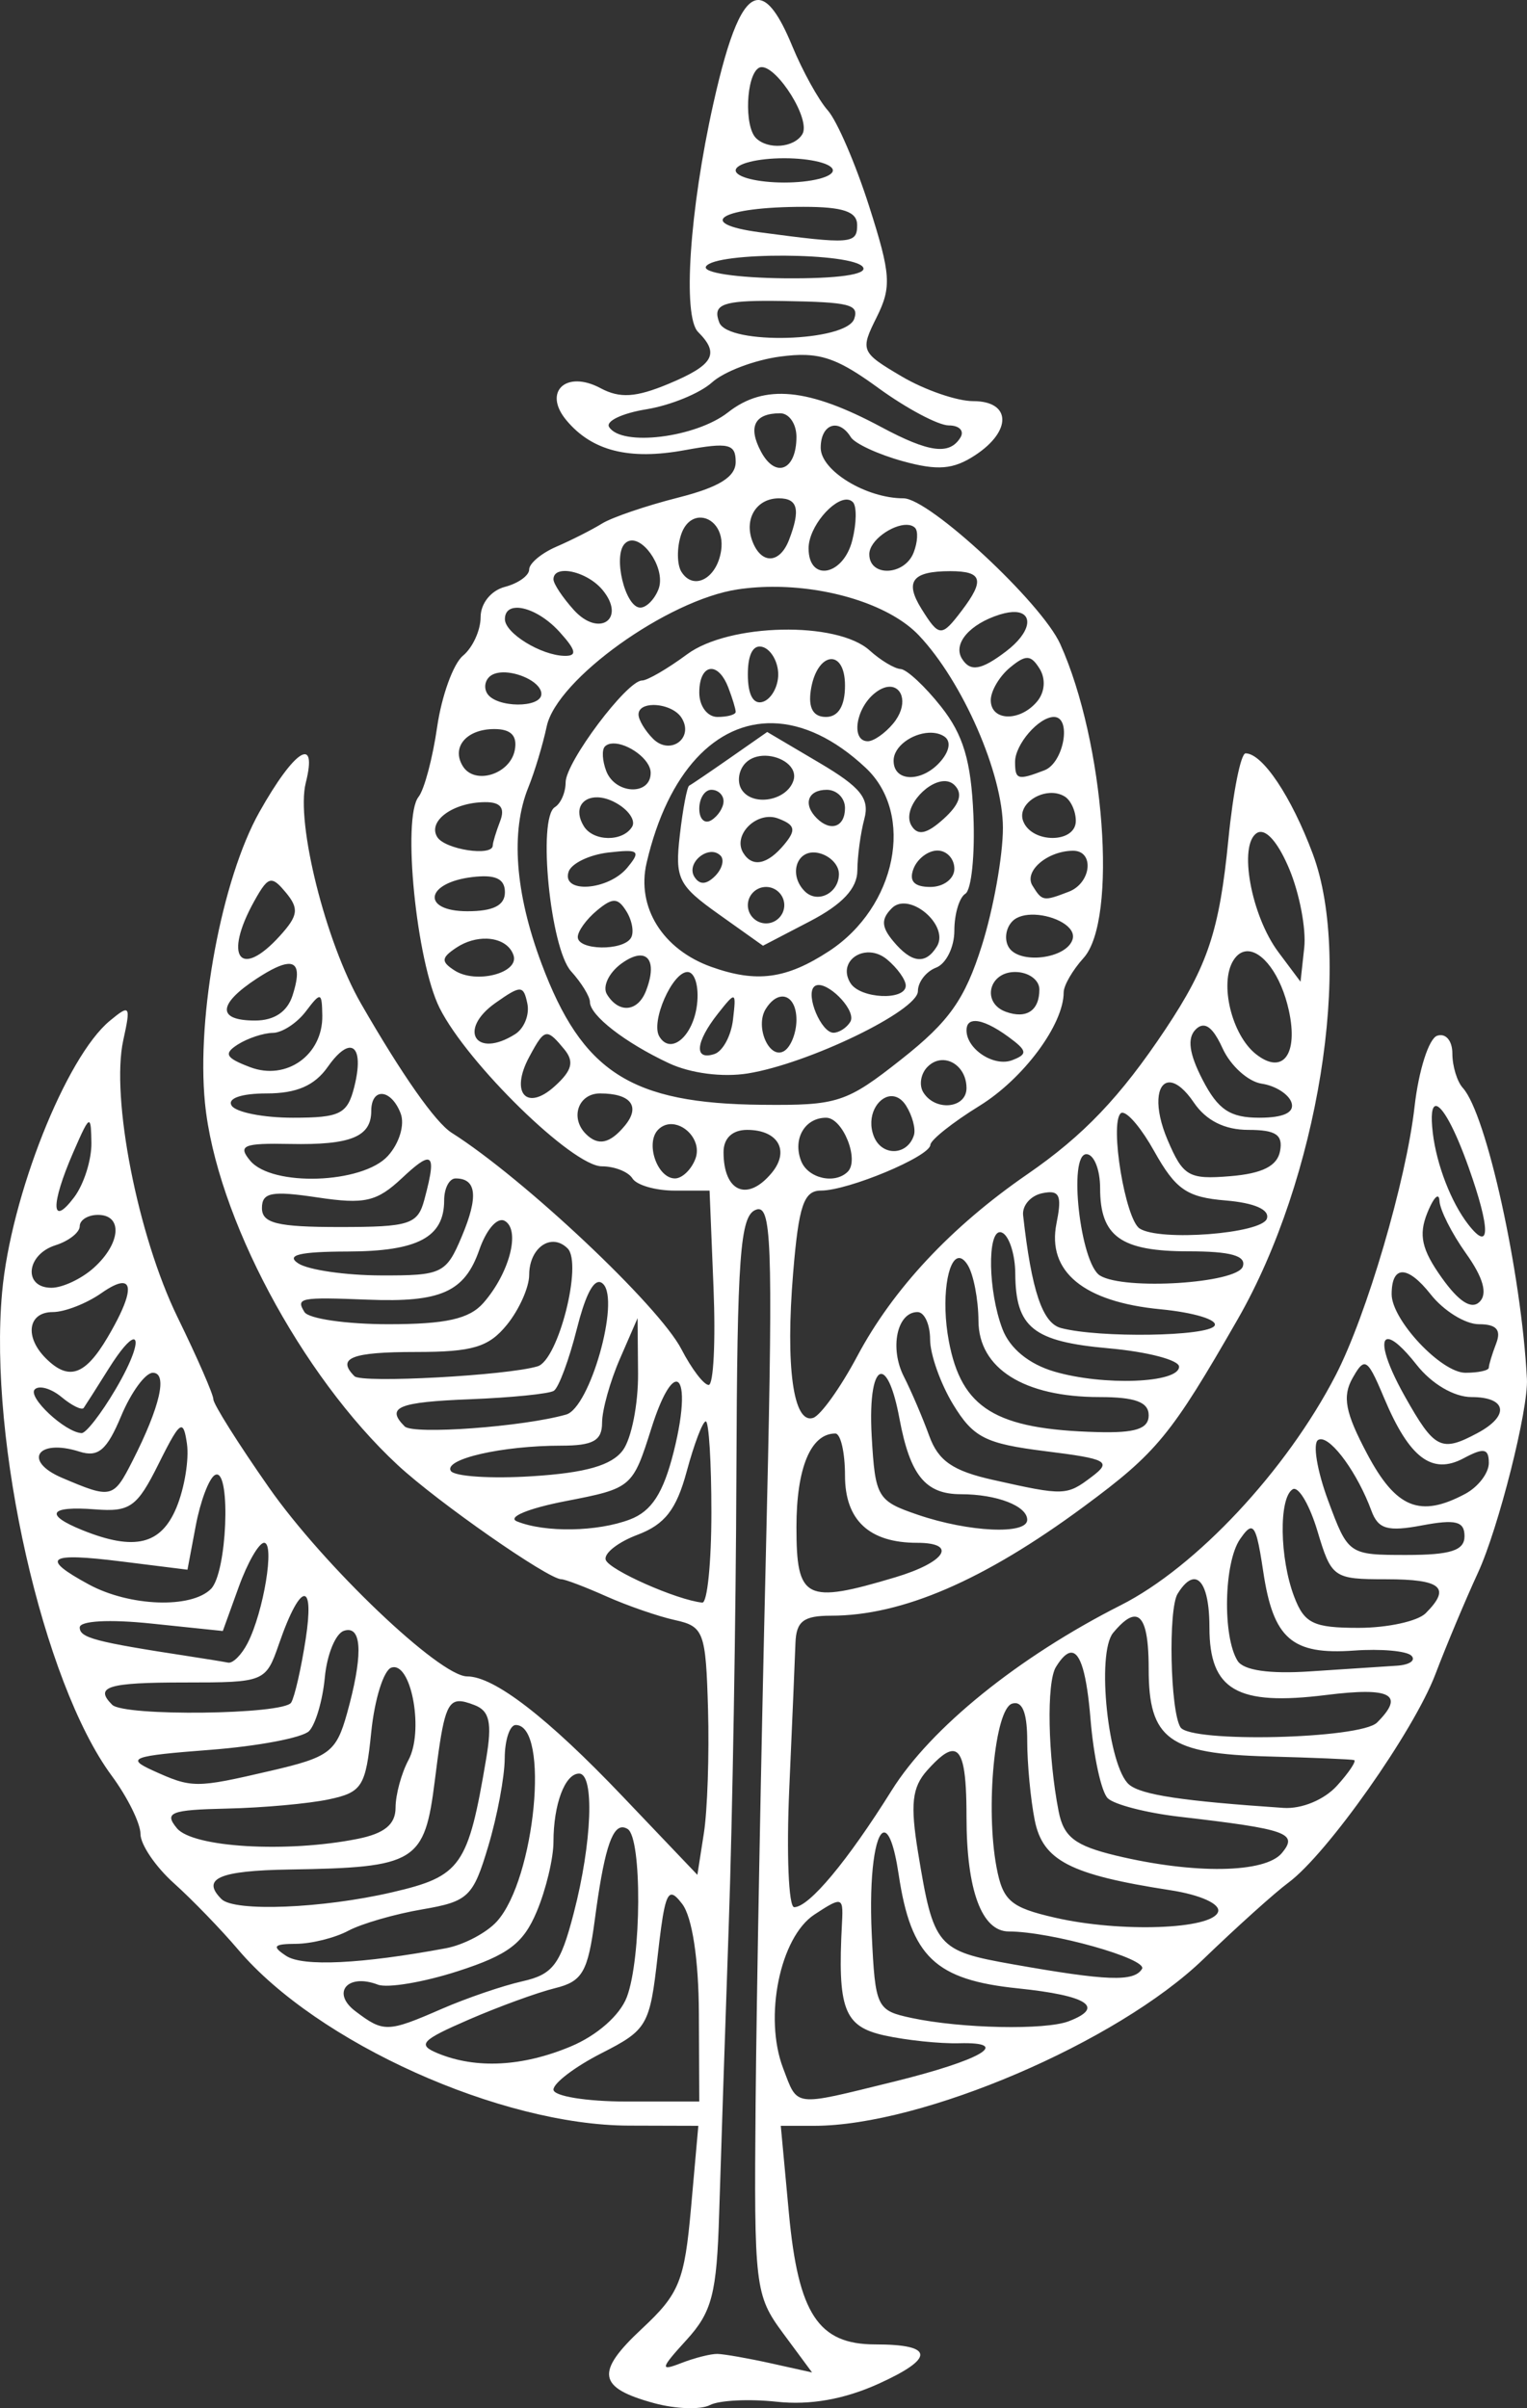 <?xml version="1.0" encoding="UTF-8"?>
<!DOCTYPE svg PUBLIC "-//W3C//DTD SVG 1.1//EN" "http://www.w3.org/Graphics/SVG/1.1/DTD/svg11.dtd">
<svg version="1.1" xmlns="http://www.w3.org/2000/svg" xmlns:xlink="http://www.w3.org/1999/xlink" x="0" y="0" width="38.708" height="61.055" viewBox="0, 0, 38.708, 61.055">
  <rect x="0" y="0" width="38.708" height="61.055" fill="#333333" stroke="none"/>
  <g id="Layer_1">
    <path d="M19.216,0 C18.829,0.007 18.476,0.864 18.083,2.626 C17.479,5.33 17.299,8.02 17.696,8.417 C18.251,8.971 18.09,9.254 16.949,9.731 C16.118,10.078 15.713,10.104 15.222,9.841 C14.351,9.375 13.756,9.931 14.354,10.651 C15.003,11.433 15.944,11.672 17.358,11.413 C18.469,11.21 18.649,11.251 18.649,11.711 C18.649,12.092 18.227,12.353 17.187,12.617 C16.382,12.821 15.516,13.116 15.262,13.273 C15.008,13.43 14.488,13.694 14.107,13.859 C13.726,14.023 13.414,14.284 13.414,14.438 C13.414,14.592 13.138,14.79 12.799,14.879 C12.446,14.971 12.183,15.299 12.183,15.647 C12.183,15.981 11.982,16.42 11.736,16.624 C11.49,16.828 11.196,17.642 11.081,18.433 C10.967,19.223 10.755,20.021 10.609,20.204 C10.19,20.733 10.555,24.381 11.144,25.557 C11.852,26.969 14.516,29.57 15.256,29.57 C15.578,29.57 15.927,29.708 16.032,29.877 C16.137,30.047 16.619,30.186 17.104,30.186 L17.987,30.186 L18.087,32.65 C18.142,34.005 18.087,35.113 17.964,35.113 C17.842,35.113 17.531,34.705 17.274,34.208 C16.705,33.107 13.279,29.879 11.45,28.72 C11.037,28.458 10.192,27.254 9.149,25.441 C8.255,23.886 7.498,20.859 7.75,19.851 C8.058,18.625 7.47,18.995 6.574,20.59 C5.624,22.282 4.976,25.748 5.196,27.965 C5.479,30.824 7.631,34.868 10.08,37.142 C11.085,38.077 13.897,40.039 14.23,40.039 C14.323,40.039 14.836,40.234 15.369,40.472 C15.903,40.71 16.688,40.982 17.114,41.075 C17.841,41.235 17.892,41.375 17.948,43.337 C17.98,44.487 17.933,45.901 17.842,46.48 L17.678,47.533 L15.777,45.538 C13.879,43.545 12.527,42.502 11.842,42.502 C11.146,42.502 8.204,39.698 6.812,37.706 C6.04,36.602 5.409,35.599 5.409,35.478 C5.409,35.356 5,34.419 4.5,33.395 C3.491,31.326 2.806,27.826 3.125,26.371 C3.319,25.489 3.296,25.456 2.783,25.881 C1.671,26.802 0.274,30.325 0.053,32.767 C-0.291,36.565 1.09,42.66 2.83,45.018 C3.232,45.563 3.561,46.228 3.561,46.497 C3.561,46.765 3.942,47.327 4.408,47.745 C4.874,48.164 5.608,48.923 6.039,49.431 C8.043,51.791 12.687,53.883 15.943,53.891 L17.702,53.896 L17.517,55.974 C17.351,57.834 17.221,58.156 16.271,59.041 C15.084,60.149 15.148,60.537 16.586,60.929 C17.128,61.076 17.763,61.098 17.996,60.976 C18.23,60.854 18.992,60.816 19.69,60.892 C20.533,60.983 21.396,60.831 22.266,60.438 C23.709,59.784 23.681,59.438 22.186,59.438 C20.744,59.438 20.236,58.665 19.998,56.112 L19.792,53.896 L20.639,53.896 C23.378,53.896 28.317,51.781 30.504,49.671 C31.351,48.854 32.321,47.981 32.66,47.731 C33.644,47.003 35.835,43.896 36.386,42.446 C36.664,41.715 37.15,40.557 37.465,39.874 C37.984,38.751 38.747,35.728 38.706,34.958 C38.565,32.262 37.679,28.241 37.082,27.583 C36.936,27.423 36.816,27.03 36.816,26.711 C36.816,26.384 36.648,26.187 36.431,26.259 C36.22,26.329 35.962,27.137 35.858,28.055 C35.646,29.934 34.643,33.35 33.856,34.871 C32.609,37.283 30.324,39.728 28.414,40.695 C25.818,42.009 23.593,43.807 22.604,45.391 C21.482,47.186 20.509,48.353 20.132,48.353 C19.99,48.353 19.934,47.002 20.007,45.35 C20.08,43.699 20.151,42.036 20.164,41.655 C20.184,41.104 20.369,40.963 21.067,40.963 C22.869,40.963 24.942,40.068 27.475,38.196 C29.327,36.828 29.687,36.389 31.377,33.443 C33.414,29.891 34.301,24.389 33.278,21.649 C32.736,20.197 32.003,19.1 31.574,19.1 C31.453,19.1 31.256,20.085 31.138,21.289 C30.91,23.598 30.617,24.481 29.543,26.095 C28.401,27.809 27.468,28.788 26.039,29.773 C24.111,31.102 22.639,32.677 21.731,34.383 C21.306,35.182 20.802,35.886 20.612,35.948 C20.109,36.112 19.908,34.646 20.106,32.264 C20.247,30.564 20.375,30.185 20.811,30.185 C21.504,30.185 23.573,29.32 23.584,29.026 C23.589,28.902 24.148,28.457 24.828,28.037 C25.944,27.348 26.963,25.975 26.963,25.159 C26.963,24.986 27.19,24.594 27.467,24.288 C28.337,23.327 28.003,18.827 26.876,16.329 C26.403,15.281 23.557,12.634 22.902,12.634 C21.954,12.634 20.804,11.932 20.804,11.353 C20.804,10.75 21.262,10.588 21.567,11.083 C21.668,11.246 22.26,11.52 22.882,11.692 C23.769,11.937 24.165,11.905 24.718,11.542 C25.658,10.926 25.632,10.17 24.671,10.17 C24.257,10.17 23.44,9.888 22.854,9.542 C21.822,8.933 21.802,8.886 22.221,8.046 C22.605,7.275 22.584,6.958 22.031,5.227 C21.688,4.154 21.217,3.061 20.983,2.798 C20.749,2.534 20.343,1.799 20.081,1.164 C19.761,0.389 19.481,-0.005 19.216,-0 z M19.305,1.702 C19.706,1.688 20.565,3.037 20.337,3.405 C20.125,3.748 19.465,3.801 19.162,3.499 C18.862,3.199 18.912,1.921 19.232,1.723 C19.254,1.71 19.278,1.703 19.305,1.702 z M19.881,4.012 C20.558,4.012 21.112,4.151 21.112,4.32 C21.112,4.489 20.558,4.628 19.881,4.628 C19.203,4.628 18.649,4.489 18.649,4.32 C18.649,4.151 19.203,4.012 19.881,4.012 z M20.368,5.244 C21.372,5.244 21.728,5.365 21.728,5.706 C21.728,6.185 21.567,6.197 19.265,5.89 C17.569,5.664 18.287,5.244 20.368,5.244 z M19.886,6.482 C20.823,6.487 21.76,6.586 21.878,6.776 C21.992,6.96 21.229,7.068 19.893,7.056 C18.675,7.044 17.799,6.913 17.897,6.755 C18.013,6.567 18.95,6.477 19.886,6.482 z M19.356,7.628 C19.512,7.627 19.686,7.629 19.881,7.632 C21.537,7.66 21.775,7.72 21.655,8.08 C21.459,8.669 18.454,8.753 18.233,8.176 C18.072,7.758 18.264,7.635 19.356,7.628 z M20.427,9 C21.01,9.022 21.457,9.248 22.264,9.836 C22.983,10.359 23.788,10.786 24.053,10.786 C24.319,10.786 24.45,10.925 24.345,11.094 C24.068,11.544 23.548,11.475 22.339,10.827 C20.489,9.836 19.377,9.73 18.456,10.454 C17.638,11.097 15.752,11.329 15.44,10.825 C15.349,10.678 15.774,10.476 16.384,10.377 C16.994,10.278 17.743,9.971 18.048,9.696 C18.352,9.42 19.132,9.125 19.78,9.04 C20.023,9.008 20.232,8.992 20.427,9 z M19.778,10.478 C20.004,10.478 20.189,10.747 20.189,11.076 C20.189,11.923 19.661,12.143 19.291,11.451 C18.954,10.821 19.125,10.478 19.778,10.478 z M19.745,12.634 C20.225,12.634 20.295,12.922 20.002,13.686 C19.768,14.296 19.3,14.316 19.074,13.726 C18.855,13.155 19.175,12.634 19.745,12.634 z M21.483,12.667 C21.535,12.672 21.581,12.692 21.619,12.73 C21.72,12.831 21.714,13.266 21.605,13.697 C21.378,14.601 20.497,14.765 20.497,13.903 C20.497,13.36 21.124,12.637 21.483,12.667 z M17.726,13.124 C18.038,13.104 18.358,13.433 18.28,13.958 C18.175,14.67 17.577,14.988 17.272,14.495 C17.161,14.315 17.155,13.899 17.26,13.571 C17.354,13.274 17.538,13.136 17.726,13.124 z M22.987,13.306 C23.072,13.308 23.145,13.332 23.196,13.383 C23.277,13.465 23.262,13.745 23.161,14.006 C22.934,14.598 22.036,14.635 22.036,14.052 C22.036,13.701 22.621,13.298 22.987,13.306 z M15.988,13.705 C16.36,13.657 16.878,14.454 16.692,14.939 C16.593,15.195 16.386,15.405 16.231,15.405 C15.847,15.405 15.53,14.09 15.84,13.781 C15.884,13.736 15.934,13.712 15.988,13.705 z M14.32,14.476 C14.603,14.476 15.026,14.659 15.273,14.956 C15.881,15.69 15.189,16.175 14.546,15.465 C14.263,15.151 14.03,14.802 14.03,14.688 C14.03,14.542 14.15,14.476 14.32,14.476 z M24.089,14.481 C24.902,14.481 24.968,14.706 24.379,15.482 C23.867,16.156 23.807,16.154 23.36,15.439 C22.925,14.741 23.123,14.481 24.089,14.481 z M19.683,14.878 C21.126,14.894 22.597,15.373 23.294,16.11 C24.404,17.283 25.423,19.618 25.423,20.988 C25.423,21.698 25.183,23.041 24.889,23.973 C24.46,25.334 24.062,25.898 22.86,26.848 C21.456,27.958 21.24,28.029 19.314,28.01 C15.994,27.979 14.758,27.186 13.726,24.427 C13.056,22.637 12.94,21.08 13.393,19.962 C13.551,19.573 13.761,18.876 13.859,18.414 C14.114,17.223 16.922,15.209 18.7,14.943 C19.02,14.895 19.351,14.874 19.683,14.878 z M13.084,15.409 C13.371,15.396 13.821,15.62 14.184,16.021 C14.607,16.488 14.637,16.635 14.309,16.628 C13.712,16.615 12.799,16.052 12.799,15.698 C12.799,15.508 12.912,15.416 13.084,15.409 z M25.742,15.517 C26.197,15.542 26.142,16.029 25.5,16.516 C24.871,16.994 24.594,17.039 24.384,16.699 C24.15,16.32 24.581,15.819 25.346,15.58 C25.505,15.531 25.637,15.512 25.742,15.517 z M19.821,15.964 C18.901,15.983 17.951,16.194 17.418,16.588 C16.924,16.954 16.409,17.253 16.275,17.253 C15.892,17.253 14.338,19.325 14.338,19.836 C14.338,20.089 14.216,20.372 14.065,20.464 C13.622,20.738 13.949,24.042 14.476,24.625 C14.739,24.916 14.954,25.266 14.954,25.403 C14.954,25.744 15.843,26.434 16.956,26.956 C17.505,27.213 18.316,27.318 18.957,27.215 C20.497,26.966 23.268,25.625 23.268,25.129 C23.268,24.898 23.476,24.629 23.73,24.532 C23.984,24.434 24.192,24.012 24.192,23.593 C24.192,23.174 24.317,22.754 24.471,22.659 C24.625,22.564 24.717,21.669 24.675,20.67 C24.617,19.294 24.419,18.629 23.856,17.917 C23.448,17.401 22.986,16.971 22.83,16.962 C22.674,16.953 22.321,16.741 22.045,16.491 C21.632,16.117 20.741,15.944 19.821,15.964 z M19.256,16.391 C19.283,16.391 19.311,16.396 19.342,16.406 C19.553,16.477 19.727,16.788 19.727,17.099 C19.727,17.409 19.553,17.721 19.342,17.792 C19.098,17.873 18.957,17.619 18.957,17.099 C18.957,16.644 19.065,16.392 19.256,16.391 z M26.045,16.681 C26.155,16.685 26.242,16.776 26.353,16.954 C26.512,17.211 26.487,17.546 26.292,17.782 C25.857,18.305 25.115,18.287 25.115,17.752 C25.115,17.519 25.334,17.147 25.601,16.926 C25.802,16.759 25.934,16.677 26.045,16.681 z M21.041,16.713 C21.239,16.684 21.42,16.899 21.42,17.381 C21.42,17.899 21.251,18.177 20.937,18.177 C20.616,18.177 20.487,17.952 20.552,17.508 C20.625,17.015 20.842,16.742 21.041,16.713 z M18.053,16.961 C18.191,16.977 18.347,17.131 18.462,17.432 C18.565,17.7 18.649,17.977 18.649,18.048 C18.649,18.119 18.441,18.177 18.187,18.177 C17.931,18.177 17.726,17.903 17.726,17.561 C17.726,17.148 17.875,16.941 18.053,16.961 z M12.809,17.047 C13.216,17.065 13.723,17.323 13.723,17.594 C13.723,17.958 12.577,17.949 12.35,17.582 C12.253,17.425 12.301,17.216 12.458,17.119 C12.549,17.063 12.674,17.042 12.809,17.047 z M22.556,17.411 C22.892,17.414 23.021,17.886 22.641,18.344 C22.436,18.591 22.147,18.793 21.998,18.793 C21.573,18.793 21.683,17.981 22.163,17.583 C22.309,17.462 22.444,17.411 22.556,17.411 z M16.554,17.874 C16.816,17.87 17.146,17.986 17.28,18.204 C17.597,18.717 16.986,19.161 16.555,18.731 C16.352,18.528 16.186,18.25 16.186,18.115 C16.186,17.954 16.35,17.877 16.554,17.874 z M26.716,18.177 C27.174,18.177 26.967,19.341 26.476,19.529 C25.798,19.79 25.731,19.77 25.731,19.316 C25.731,18.872 26.333,18.177 26.716,18.177 z M19.59,18.336 C20.341,18.352 21.149,18.72 21.946,19.468 C23.197,20.644 22.725,22.996 21.014,24.115 C19.932,24.822 19.181,24.923 18.033,24.514 C16.798,24.073 16.129,23 16.391,21.876 C16.931,19.554 18.157,18.305 19.59,18.336 z M12.531,18.484 C12.955,18.484 13.119,18.654 13.049,19.02 C12.93,19.633 12.031,19.91 11.732,19.425 C11.434,18.945 11.825,18.484 12.531,18.484 z M19.448,18.558 L18.51,19.213 C17.994,19.573 17.526,19.891 17.471,19.918 C17.416,19.946 17.309,20.51 17.233,21.173 C17.106,22.275 17.19,22.447 18.218,23.178 L19.341,23.977 L20.535,23.355 C21.354,22.928 21.73,22.525 21.733,22.071 C21.735,21.707 21.815,21.118 21.91,20.762 C22.049,20.245 21.82,19.959 20.766,19.337 L19.448,18.558 z M23.541,18.578 C23.681,18.571 23.816,18.596 23.926,18.665 C24.107,18.776 24.081,19.016 23.861,19.282 C23.398,19.84 22.652,19.843 22.652,19.287 C22.652,18.92 23.12,18.6 23.541,18.578 z M15.543,18.849 C15.909,18.84 16.494,19.244 16.494,19.595 C16.494,20.178 15.596,20.141 15.368,19.549 C15.268,19.288 15.252,19.007 15.334,18.926 C15.385,18.874 15.458,18.851 15.543,18.849 z M19.399,19.16 C19.808,19.166 20.227,19.446 20.112,19.793 C19.94,20.308 19.069,20.455 18.797,20.014 C18.678,19.821 18.724,19.518 18.902,19.341 C19.031,19.211 19.214,19.158 19.399,19.16 z M23.917,19.805 C24.022,19.799 24.119,19.829 24.197,19.906 C24.414,20.124 24.328,20.391 23.921,20.76 C23.497,21.144 23.266,21.195 23.108,20.938 C22.854,20.528 23.46,19.831 23.917,19.805 z M18.033,20.024 C18.203,20.024 18.341,20.154 18.341,20.314 C18.341,20.473 18.203,20.689 18.033,20.794 C17.864,20.899 17.726,20.768 17.726,20.504 C17.726,20.24 17.864,20.024 18.033,20.024 z M20.958,20.024 C21.212,20.024 21.42,20.232 21.42,20.486 C21.42,20.967 21.056,21.097 20.702,20.743 C20.348,20.388 20.478,20.024 20.958,20.024 z M26.603,20.105 C26.737,20.096 26.873,20.122 26.991,20.195 C27.145,20.29 27.271,20.568 27.271,20.812 C27.271,21.385 26.157,21.391 25.937,20.819 C25.804,20.471 26.199,20.131 26.603,20.105 z M15.151,20.215 C15.283,20.219 15.436,20.26 15.597,20.347 C15.93,20.525 16.122,20.803 16.022,20.963 C15.785,21.348 15.042,21.338 14.8,20.948 C14.537,20.521 14.753,20.202 15.151,20.215 z M12.293,20.337 C12.688,20.333 12.807,20.482 12.678,20.819 C12.575,21.087 12.491,21.364 12.491,21.435 C12.491,21.723 11.28,21.539 11.084,21.222 C10.834,20.818 11.482,20.343 12.293,20.337 z M19.526,20.712 C19.594,20.714 19.663,20.727 19.73,20.753 C20.159,20.917 20.187,21.041 19.878,21.413 C19.456,21.921 19.073,22 18.842,21.626 C18.594,21.225 19.048,20.699 19.526,20.712 z M31.947,21.092 C32.155,21.08 32.429,21.427 32.683,22.034 C32.943,22.657 33.113,23.554 33.061,24.028 L32.967,24.89 L32.408,24.142 C31.711,23.211 31.387,21.413 31.862,21.119 C31.889,21.102 31.917,21.093 31.947,21.092 z M23.763,21.564 C23.999,21.564 24.192,21.771 24.192,22.026 C24.192,22.28 23.919,22.487 23.585,22.487 C23.173,22.487 23.036,22.34 23.156,22.026 C23.254,21.771 23.527,21.564 23.763,21.564 z M27.194,21.569 C27.749,21.562 27.668,22.387 27.092,22.608 C26.447,22.856 26.418,22.851 26.172,22.453 C25.948,22.092 26.544,21.577 27.194,21.569 z M15.874,21.576 C16.201,21.571 16.166,21.678 15.9,22 C15.418,22.579 14.23,22.662 14.413,22.103 C14.483,21.891 14.937,21.671 15.422,21.614 C15.616,21.592 15.765,21.578 15.874,21.576 z M18.006,21.602 C18.099,21.593 18.191,21.619 18.264,21.692 C18.369,21.797 18.306,22.03 18.125,22.212 C17.903,22.433 17.731,22.438 17.601,22.228 C17.437,21.962 17.727,21.629 18.006,21.602 z M20.632,21.612 C20.662,21.612 20.694,21.616 20.728,21.622 C21.024,21.679 21.266,21.92 21.266,22.158 C21.266,22.644 20.723,22.919 20.4,22.597 C20.004,22.2 20.172,21.601 20.632,21.612 z M12.331,22.218 C12.658,22.232 12.799,22.359 12.799,22.621 C12.799,22.954 12.506,23.103 11.849,23.103 C10.671,23.103 10.777,22.378 11.976,22.236 C12.048,22.227 12.116,22.222 12.178,22.219 C12.233,22.216 12.284,22.216 12.331,22.218 z M6.881,22.329 C6.979,22.331 7.085,22.435 7.244,22.626 C7.584,23.036 7.56,23.213 7.097,23.725 C6.087,24.841 5.657,24.267 6.442,22.852 C6.642,22.492 6.755,22.327 6.881,22.329 z M19.419,22.487 C19.673,22.487 19.881,22.695 19.881,22.949 C19.881,23.203 19.673,23.411 19.419,23.411 C19.165,23.411 18.957,23.203 18.957,22.949 C18.957,22.695 19.165,22.487 19.419,22.487 z M15.575,22.839 C15.685,22.842 15.772,22.932 15.881,23.108 C16.026,23.344 16.077,23.646 15.993,23.781 C15.787,24.115 14.646,24.094 14.646,23.757 C14.646,23.608 14.865,23.305 15.132,23.084 C15.332,22.917 15.465,22.835 15.575,22.839 z M22.903,22.907 C23.385,22.903 24.016,23.563 23.748,23.998 C23.46,24.464 23.106,24.42 22.641,23.86 C22.341,23.499 22.333,23.3 22.606,23.027 C22.688,22.944 22.792,22.907 22.903,22.907 z M26.227,23.19 C26.723,23.208 27.294,23.496 27.187,23.822 C27.026,24.311 25.841,24.454 25.572,24.018 C25.452,23.824 25.494,23.525 25.666,23.354 C25.79,23.229 26.001,23.182 26.227,23.19 z M12.34,23.798 C12.659,23.809 12.929,23.955 13.017,24.219 C13.167,24.669 12.065,24.954 11.524,24.605 C11.176,24.381 11.183,24.283 11.567,24.027 C11.813,23.863 12.092,23.79 12.34,23.798 z M31.608,24.117 C31.996,24.101 32.472,24.711 32.671,25.618 C32.917,26.738 32.516,27.266 31.833,26.722 C31.221,26.235 30.907,24.929 31.263,24.352 C31.36,24.196 31.479,24.122 31.608,24.117 z M21.984,24.147 C22.01,24.146 22.036,24.146 22.062,24.148 C22.202,24.157 22.349,24.212 22.485,24.324 C22.746,24.541 22.96,24.84 22.96,24.988 C22.96,25.376 21.804,25.323 21.558,24.924 C21.309,24.522 21.601,24.166 21.984,24.147 z M16.236,24.225 C16.511,24.23 16.591,24.562 16.378,25.115 C16.171,25.656 15.69,25.703 15.387,25.212 C15.266,25.017 15.43,24.666 15.75,24.431 C15.946,24.288 16.111,24.223 16.236,24.225 z M7.29,24.439 C7.313,24.437 7.335,24.437 7.356,24.439 C7.564,24.465 7.579,24.727 7.417,25.235 C7.285,25.651 6.953,25.874 6.466,25.874 C5.495,25.874 5.514,25.462 6.513,24.807 C6.866,24.577 7.123,24.453 7.29,24.439 z M17.428,24.643 C17.614,24.643 17.723,25.013 17.669,25.466 C17.573,26.275 16.999,26.761 16.712,26.276 C16.491,25.901 17.043,24.643 17.428,24.643 z M25.731,24.643 C26.07,24.643 26.347,24.842 26.347,25.086 C26.347,25.622 26.021,25.84 25.5,25.653 C24.879,25.43 25.059,24.643 25.731,24.643 z M20.753,24.973 C21.079,24.972 21.716,25.645 21.553,25.909 C21.46,26.06 21.268,26.183 21.127,26.183 C20.818,26.183 20.418,25.234 20.636,25.017 C20.666,24.986 20.707,24.973 20.753,24.973 z M13.169,25.089 C13.278,25.092 13.319,25.21 13.368,25.444 C13.427,25.725 13.288,26.073 13.06,26.218 C12.058,26.853 11.592,26.109 12.563,25.425 C12.884,25.199 13.06,25.087 13.169,25.089 z M19.807,25.267 C19.826,25.265 19.844,25.265 19.862,25.267 C20.045,25.286 20.189,25.495 20.189,25.856 C20.189,26.185 20.049,26.54 19.879,26.646 C19.503,26.878 19.131,26.033 19.41,25.581 C19.535,25.38 19.678,25.278 19.807,25.267 z M8.1,25.283 C8.156,25.297 8.165,25.449 8.17,25.75 C8.185,26.746 7.26,27.406 6.34,27.056 C5.718,26.82 5.661,26.714 6.032,26.479 C6.282,26.321 6.679,26.19 6.914,26.187 C7.15,26.185 7.526,25.94 7.751,25.644 C7.942,25.392 8.044,25.268 8.1,25.283 z M18.591,25.289 C18.641,25.308 18.623,25.489 18.581,25.85 C18.534,26.26 18.322,26.653 18.11,26.723 C17.587,26.895 17.626,26.426 18.196,25.702 C18.424,25.413 18.542,25.27 18.591,25.289 z M24.726,25.886 C24.913,25.89 25.204,26.025 25.562,26.287 C26.042,26.639 26.057,26.726 25.658,26.879 C25.196,27.056 24.5,26.6 24.5,26.121 C24.5,25.961 24.581,25.884 24.726,25.886 z M30.515,26.003 C30.666,26.012 30.82,26.201 30.993,26.582 C31.194,27.022 31.64,27.424 31.985,27.475 C32.329,27.526 32.668,27.741 32.738,27.953 C32.821,28.205 32.539,28.338 31.923,28.338 C31.181,28.338 30.877,28.135 30.486,27.379 C30.143,26.716 30.089,26.321 30.309,26.1 C30.378,26.031 30.446,25.999 30.515,26.003 z M13.88,26.22 C13.984,26.231 14.104,26.361 14.3,26.598 C14.562,26.914 14.505,27.139 14.06,27.541 C13.348,28.186 12.928,27.708 13.411,26.805 C13.633,26.39 13.745,26.206 13.88,26.22 z M8.886,26.564 C9.078,26.582 9.137,26.932 8.981,27.554 C8.807,28.246 8.625,28.338 7.422,28.338 C6.674,28.338 5.975,28.199 5.871,28.03 C5.758,27.847 6.118,27.722 6.759,27.722 C7.519,27.722 7.976,27.523 8.309,27.048 C8.526,26.738 8.712,26.583 8.846,26.565 C8.86,26.563 8.874,26.563 8.886,26.564 z M23.915,26.877 C24.217,26.888 24.5,27.173 24.5,27.586 C24.5,28.105 23.707,28.184 23.405,27.695 C23.291,27.511 23.34,27.218 23.514,27.045 C23.636,26.923 23.777,26.872 23.915,26.877 z M29.619,27.444 C29.639,27.442 29.66,27.442 29.681,27.445 C29.837,27.467 30.04,27.624 30.263,27.953 C30.572,28.409 31.044,28.646 31.642,28.646 C32.341,28.646 32.527,28.77 32.448,29.185 C32.377,29.562 31.999,29.753 31.187,29.82 C30.131,29.907 29.99,29.825 29.595,28.896 C29.243,28.065 29.325,27.476 29.619,27.444 z M15.211,27.722 C15.993,27.722 16.244,28.05 15.838,28.541 C15.459,28.997 15.162,29.06 14.851,28.749 C14.443,28.34 14.659,27.722 15.211,27.722 z M9.694,27.736 C9.85,27.749 10.036,27.916 10.156,28.228 C10.265,28.513 10.124,28.985 9.833,29.306 C9.192,30.014 6.895,30.093 6.341,29.426 C6.021,29.041 6.168,28.979 7.349,29.003 C8.89,29.034 9.411,28.822 9.411,28.166 C9.411,27.864 9.538,27.723 9.694,27.736 z M22.572,27.792 C22.593,27.791 22.615,27.791 22.637,27.793 C22.754,27.806 22.871,27.879 22.968,28.032 C23.127,28.285 23.217,28.622 23.167,28.781 C23.001,29.306 22.348,29.321 22.149,28.805 C21.955,28.299 22.247,27.819 22.572,27.792 z M36.392,28.041 C36.547,28.023 36.868,28.582 37.229,29.598 C37.788,31.173 37.783,31.771 37.216,31.04 C36.784,30.482 36.416,29.53 36.32,28.723 C36.266,28.27 36.299,28.051 36.392,28.041 z M28.46,28.212 C28.613,28.227 28.945,28.626 29.256,29.183 C29.802,30.159 30.085,30.355 31.07,30.436 C31.799,30.497 32.19,30.669 32.114,30.897 C31.987,31.278 29.395,31.478 28.888,31.146 C28.525,30.909 28.128,28.507 28.406,28.229 C28.42,28.215 28.438,28.209 28.46,28.212 z M20.941,28.338 C21.364,28.338 21.791,29.404 21.49,29.706 C21.161,30.034 20.476,29.875 20.306,29.43 C20.091,28.873 20.402,28.338 20.941,28.338 z M2.261,28.453 C2.304,28.471 2.312,28.649 2.317,28.972 C2.324,29.405 2.126,30.029 1.877,30.358 C1.293,31.13 1.281,30.542 1.855,29.22 C2.092,28.675 2.205,28.431 2.261,28.453 z M17.038,28.501 C17.411,28.519 17.789,28.959 17.626,29.384 C17.522,29.656 17.29,29.877 17.11,29.877 C16.659,29.877 16.35,28.974 16.686,28.638 C16.789,28.535 16.914,28.494 17.038,28.501 z M18.939,28.646 C19.725,28.646 20.027,29.176 19.562,29.737 C18.946,30.48 18.341,30.219 18.341,29.21 C18.341,28.857 18.565,28.646 18.939,28.646 z M27.539,29.262 C27.73,29.262 27.887,29.65 27.887,30.124 C27.887,31.35 28.412,31.725 30.129,31.725 C31.196,31.725 31.596,31.837 31.504,32.11 C31.361,32.537 28.496,32.718 27.883,32.339 C27.383,32.029 27.073,29.262 27.539,29.262 z M10.851,29.401 C10.983,29.426 10.936,29.749 10.757,30.416 C10.589,31.043 10.384,31.109 8.606,31.109 C7.03,31.109 6.64,31.014 6.64,30.628 C6.64,30.232 6.887,30.185 8.043,30.358 C9.25,30.539 9.551,30.469 10.198,29.861 C10.538,29.542 10.749,29.381 10.851,29.401 z M11.549,29.877 C12.081,29.877 12.131,30.337 11.708,31.343 C11.31,32.291 11.207,32.341 9.657,32.336 C8.76,32.334 7.818,32.197 7.564,32.033 C7.235,31.82 7.594,31.733 8.811,31.73 C10.591,31.725 11.259,31.371 11.259,30.432 C11.259,30.127 11.389,29.877 11.549,29.877 z M26.568,30.229 C26.873,30.205 26.907,30.39 26.781,31.017 C26.537,32.238 27.468,33.007 29.417,33.194 C30.263,33.275 30.88,33.463 30.788,33.611 C30.62,33.884 27.868,33.926 26.896,33.67 C26.425,33.547 26.149,32.726 25.935,30.812 C25.908,30.565 26.126,30.312 26.421,30.252 C26.476,30.24 26.525,30.233 26.568,30.229 z M36.452,30.338 C36.473,30.347 36.486,30.382 36.489,30.446 C36.5,30.674 36.802,31.273 37.162,31.778 C37.598,32.39 37.713,32.799 37.508,33.004 C37.303,33.21 36.982,33.006 36.546,32.393 C36.039,31.681 35.956,31.312 36.18,30.753 C36.28,30.505 36.371,30.358 36.428,30.338 C36.437,30.335 36.445,30.335 36.452,30.338 z M19.232,30.657 C19.577,30.663 19.591,32.003 19.412,39.499 C19.293,44.453 19.177,50.678 19.154,53.331 C19.113,57.969 19.139,58.193 19.848,59.152 L20.585,60.149 L19.54,59.917 C18.966,59.79 18.357,59.683 18.187,59.679 C18.018,59.675 17.602,59.781 17.264,59.913 C16.722,60.124 16.739,60.052 17.403,59.324 C18.05,58.614 18.169,58.154 18.23,56.119 C18.27,54.811 18.379,51.525 18.473,48.815 C18.567,46.105 18.655,40.955 18.667,37.37 C18.687,31.832 18.761,30.824 19.159,30.672 C19.185,30.662 19.209,30.656 19.232,30.657 z M2.484,30.801 C3.118,30.801 3.063,31.523 2.382,32.139 C2.072,32.42 1.587,32.649 1.304,32.649 C0.582,32.649 0.661,31.807 1.406,31.571 C1.744,31.464 2.021,31.246 2.021,31.088 C2.021,30.93 2.23,30.801 2.484,30.801 z M12.729,30.934 C12.755,30.936 12.78,30.944 12.803,30.958 C13.197,31.201 12.909,32.286 12.253,33.034 C11.896,33.44 11.302,33.573 9.844,33.573 C8.779,33.573 7.823,33.434 7.718,33.265 C7.495,32.904 7.604,32.883 9.328,32.951 C11.176,33.024 11.778,32.755 12.149,31.689 C12.312,31.223 12.547,30.924 12.729,30.934 z M25.354,31.239 C25.375,31.24 25.399,31.248 25.423,31.263 C25.593,31.368 25.733,31.826 25.736,32.282 C25.744,33.659 26.184,34.013 28.103,34.184 C29.085,34.271 29.888,34.481 29.888,34.65 C29.888,35.067 27.969,35.141 26.72,34.772 C26.079,34.582 25.598,34.187 25.411,33.695 C25.044,32.729 25.028,31.222 25.354,31.239 z M13.98,31.486 C14.116,31.473 14.259,31.523 14.388,31.651 C14.772,32.036 14.152,34.481 13.629,34.64 C12.862,34.874 9.168,35.074 8.986,34.892 C8.524,34.429 8.911,34.277 10.543,34.277 C11.985,34.277 12.389,34.155 12.853,33.583 C13.162,33.201 13.414,32.635 13.414,32.325 C13.414,31.848 13.681,31.514 13.98,31.486 z M24.311,31.895 C24.378,31.894 24.452,31.948 24.528,32.069 C24.677,32.303 24.8,32.942 24.803,33.488 C24.809,34.696 25.958,35.42 27.871,35.42 C28.774,35.42 29.118,35.547 29.118,35.882 C29.118,36.226 28.783,36.335 27.81,36.308 C25.235,36.238 24.372,35.708 24.052,34.001 C23.852,32.936 24.021,31.899 24.311,31.895 z M35.551,32.257 C35.725,32.257 35.972,32.443 36.264,32.813 C36.592,33.231 37.143,33.573 37.487,33.573 C37.932,33.573 38.06,33.714 37.927,34.06 C37.824,34.327 37.74,34.605 37.74,34.675 C37.74,34.746 37.473,34.804 37.147,34.804 C36.534,34.804 35.277,33.465 35.277,32.813 C35.277,32.442 35.378,32.257 35.551,32.257 z M15.175,32.503 C15.214,32.499 15.253,32.516 15.29,32.554 C15.72,32.983 14.952,35.691 14.352,35.863 C13.271,36.173 10.473,36.379 10.258,36.164 C9.773,35.678 10.088,35.547 11.92,35.475 C12.962,35.434 13.915,35.338 14.038,35.262 C14.162,35.185 14.425,34.476 14.624,33.686 C14.818,32.918 15.004,32.518 15.175,32.503 z M3.081,32.532 C3.097,32.531 3.112,32.531 3.126,32.533 C3.366,32.56 3.236,33.044 2.725,33.91 C2.154,34.876 1.739,35.015 1.159,34.435 C0.615,33.89 0.71,33.265 1.337,33.265 C1.638,33.265 2.193,33.049 2.569,32.785 C2.798,32.625 2.969,32.542 3.081,32.532 z M23.258,33.265 C23.433,33.265 23.576,33.576 23.577,33.957 C23.577,34.339 23.842,35.083 24.164,35.612 C24.674,36.447 24.98,36.602 26.497,36.792 C28.071,36.988 28.188,37.052 27.68,37.437 C27.039,37.923 26.98,37.925 25.177,37.521 C24.153,37.293 23.784,37.038 23.554,36.4 C23.389,35.946 23.101,35.272 22.913,34.902 C22.545,34.181 22.738,33.265 23.258,33.265 z M16.162,33.419 L16.174,34.822 C16.18,35.595 16.008,36.469 15.791,36.766 C15.509,37.151 14.851,37.341 13.491,37.427 C12.444,37.494 11.515,37.433 11.428,37.292 C11.243,36.992 12.729,36.652 14.223,36.652 C15.036,36.652 15.262,36.525 15.262,36.071 C15.262,35.752 15.464,35.025 15.712,34.455 L16.162,33.419 z M35.19,33.95 C35.317,33.955 35.562,34.16 35.911,34.603 C36.291,35.086 36.859,35.42 37.301,35.42 C38.198,35.42 38.277,35.892 37.452,36.333 C36.531,36.826 36.364,36.741 35.61,35.4 C35.096,34.484 34.979,33.94 35.19,33.95 z M3.371,33.959 C3.385,33.956 3.397,33.956 3.407,33.961 C3.508,34.009 3.366,34.484 2.927,35.227 C2.565,35.841 2.179,36.339 2.068,36.334 C1.649,36.314 0.69,35.417 0.882,35.225 C0.993,35.115 1.297,35.202 1.56,35.42 C1.822,35.638 2.075,35.761 2.122,35.695 C2.169,35.628 2.454,35.181 2.755,34.7 C3.06,34.214 3.27,33.984 3.371,33.959 z M34.568,34.59 C34.58,34.588 34.591,34.588 34.603,34.59 C34.722,34.613 34.847,34.875 35.086,35.444 C35.726,36.967 36.3,37.401 37.105,36.97 C37.615,36.697 37.74,36.721 37.74,37.092 C37.74,37.346 37.472,37.697 37.144,37.873 C35.996,38.487 35.388,38.24 34.657,36.862 C34.1,35.812 34.022,35.407 34.287,34.937 C34.405,34.728 34.488,34.605 34.568,34.59 z M3.874,34.804 C4.256,34.804 4.057,35.667 3.36,37.037 C2.874,37.993 2.829,38.003 1.571,37.467 C0.567,37.038 0.949,36.465 2.013,36.803 C2.49,36.955 2.709,36.768 3.072,35.899 C3.324,35.297 3.685,34.804 3.874,34.804 z M22.346,34.833 C22.486,34.846 22.659,35.208 22.799,35.959 C23.069,37.404 23.457,37.883 24.358,37.883 C25.267,37.883 26.039,38.181 26.039,38.532 C26.039,38.914 24.561,38.846 23.268,38.405 C22.239,38.054 22.186,37.963 22.097,36.421 C22.037,35.376 22.165,34.817 22.346,34.833 z M17.151,35.029 C17.332,35.048 17.357,35.697 17.076,36.814 C16.812,37.859 16.517,38.315 15.969,38.523 C15.144,38.837 13.821,38.86 13.107,38.573 C12.846,38.468 13.382,38.244 14.338,38.058 C16.019,37.732 16.036,37.717 16.514,36.205 C16.775,35.381 17.011,35.015 17.151,35.029 z M17.891,36.036 C17.969,36.036 18.033,37.075 18.033,38.345 C18.033,39.615 17.929,40.644 17.802,40.631 C17.159,40.566 15.441,39.805 15.355,39.547 C15.301,39.385 15.664,39.098 16.162,38.911 C16.854,38.649 17.147,38.271 17.408,37.303 C17.596,36.606 17.813,36.036 17.891,36.036 z M4.585,36.188 C4.66,36.174 4.698,36.322 4.739,36.604 C4.796,37.001 4.677,37.729 4.473,38.221 C4.082,39.163 3.413,39.326 2.098,38.798 C1.111,38.401 1.242,38.176 2.407,38.267 C3.297,38.337 3.475,38.21 4.02,37.114 C4.328,36.495 4.488,36.207 4.585,36.188 z M21.174,36.344 C21.31,36.344 21.42,36.824 21.42,37.411 C21.42,38.542 22.034,39.115 23.247,39.115 C24.285,39.115 23.973,39.607 22.693,39.99 C20.416,40.672 20.189,40.556 20.189,38.715 C20.189,37.217 20.552,36.344 21.174,36.344 z M33.468,36.49 C33.766,36.463 34.415,37.356 34.764,38.302 C34.936,38.769 35.173,38.838 36.05,38.673 C36.901,38.513 37.124,38.57 37.124,38.947 C37.124,39.31 36.774,39.423 35.651,39.423 C34.187,39.423 34.175,39.414 33.667,38.045 C33.386,37.287 33.272,36.595 33.413,36.508 C33.429,36.498 33.448,36.492 33.468,36.49 z M5.481,37.384 C5.854,37.31 5.756,39.876 5.347,40.285 C4.845,40.788 3.283,40.73 2.252,40.171 C1.007,39.495 1.207,39.354 3.079,39.588 L4.752,39.797 L4.962,38.683 C5.077,38.07 5.293,37.493 5.443,37.4 C5.456,37.392 5.469,37.387 5.481,37.384 z M32.796,37.748 C32.947,37.729 33.207,38.188 33.396,38.817 C33.751,40.004 33.802,40.039 35.135,40.039 C36.542,40.039 36.789,40.251 36.139,40.901 C35.936,41.104 35.17,41.271 34.438,41.271 C33.292,41.271 33.064,41.16 32.806,40.481 C32.435,39.507 32.414,37.976 32.768,37.758 C32.777,37.752 32.786,37.749 32.796,37.748 z M31.719,38.749 C31.838,38.765 31.908,39.087 32.022,39.845 C32.277,41.551 32.749,41.96 34.324,41.847 C35.003,41.798 35.657,41.856 35.777,41.976 C35.897,42.096 35.73,42.211 35.405,42.231 C35.08,42.251 34.093,42.316 33.21,42.375 C32.177,42.444 31.523,42.349 31.372,42.108 C30.987,41.49 31.024,39.617 31.433,39.023 C31.559,38.84 31.648,38.739 31.719,38.749 z M6.695,39.115 C6.97,39.115 6.684,40.861 6.278,41.655 C6.127,41.952 5.904,42.176 5.783,42.153 C5.662,42.129 5.216,42.057 4.793,41.992 C2.409,41.627 2.021,41.524 2.021,41.261 C2.021,41.092 2.775,41.051 3.834,41.162 L5.648,41.351 L6.052,40.233 C6.274,39.618 6.563,39.115 6.695,39.115 z M30.283,40.039 C30.509,40.055 30.658,40.487 30.658,41.26 C30.658,42.851 31.357,43.256 33.621,42.973 C35.263,42.768 35.619,42.961 34.907,43.672 C34.491,44.089 30.171,44.192 29.923,43.791 C29.664,43.372 29.61,40.797 29.852,40.406 C29.992,40.179 30.123,40.061 30.237,40.041 C30.253,40.039 30.268,40.038 30.283,40.039 z M7.723,40.466 C7.834,40.488 7.857,40.846 7.75,41.549 C7.635,42.295 7.469,43.023 7.381,43.166 C7.191,43.472 3.143,43.521 2.843,43.221 C2.384,42.762 2.73,42.656 4.685,42.656 C6.71,42.656 6.737,42.645 7.072,41.678 C7.358,40.85 7.596,40.442 7.723,40.466 z M28.778,40.988 C29.011,41.007 29.118,41.442 29.118,42.311 C29.118,44.094 29.623,44.464 32.152,44.532 C33.278,44.562 34.255,44.603 34.324,44.623 C34.392,44.642 34.198,44.935 33.891,45.274 C33.568,45.63 32.997,45.867 32.535,45.836 C29.976,45.663 28.938,45.507 28.624,45.247 C28.091,44.804 27.786,41.917 28.218,41.396 C28.453,41.113 28.638,40.976 28.778,40.988 z M8.8,41.328 L8.8,41.328 C9.182,41.292 9.184,42.046 8.799,43.432 C8.524,44.42 8.354,44.549 6.867,44.894 C4.949,45.34 4.87,45.34 3.868,44.885 C3.185,44.574 3.347,44.516 5.317,44.365 C6.537,44.272 7.67,44.057 7.835,43.888 C8,43.719 8.18,43.106 8.234,42.526 C8.289,41.946 8.506,41.415 8.718,41.346 C8.747,41.336 8.774,41.33 8.8,41.328 z M27.149,41.901 C27.39,41.89 27.549,42.444 27.644,43.591 C27.721,44.528 27.917,45.428 28.079,45.59 C28.241,45.751 29.061,45.963 29.901,46.06 C32.635,46.377 32.913,46.476 32.495,46.98 C32.069,47.493 30.265,47.52 28.287,47.044 C27.25,46.794 26.963,46.573 26.836,45.926 C26.561,44.525 26.525,42.653 26.767,42.263 C26.912,42.027 27.039,41.906 27.149,41.901 z M9.969,42.269 C10.444,42.223 10.739,43.903 10.356,44.619 C10.175,44.957 10.027,45.502 10.027,45.831 C10.027,46.254 9.746,46.485 9.065,46.621 C7.271,46.98 4.89,46.84 4.485,46.352 C4.153,45.951 4.322,45.885 5.756,45.853 C6.666,45.833 7.826,45.728 8.334,45.62 C9.179,45.441 9.271,45.296 9.411,43.91 C9.496,43.078 9.726,42.343 9.922,42.279 C9.938,42.274 9.954,42.271 9.969,42.269 z M11.621,43.131 C11.727,43.124 11.86,43.164 12.03,43.23 C12.41,43.376 12.477,43.678 12.326,44.577 C11.865,47.319 11.69,47.569 9.941,47.975 C8.174,48.386 5.941,48.475 5.614,48.148 C5.094,47.627 5.554,47.427 7.333,47.398 C10.555,47.347 10.762,47.22 11.023,45.137 C11.214,43.609 11.301,43.153 11.621,43.131 z M25.745,43.18 C25.942,43.192 26.039,43.507 26.039,44.132 C26.039,44.717 26.125,45.624 26.229,46.147 C26.434,47.173 27.126,47.53 29.669,47.923 C30.432,48.041 30.942,48.273 30.877,48.471 C30.73,48.917 28.402,49 26.743,48.619 C25.615,48.36 25.421,48.192 25.26,47.336 C24.979,45.836 25.217,43.337 25.654,43.193 C25.687,43.183 25.717,43.179 25.745,43.18 z M13.073,43.734 C13.943,43.734 13.568,47.64 12.595,48.715 C12.333,49.005 11.752,49.31 11.304,49.394 C9.159,49.793 7.676,49.864 7.256,49.589 C6.883,49.344 6.932,49.285 7.507,49.282 C7.899,49.279 8.495,49.13 8.83,48.95 C9.166,48.771 10.008,48.527 10.701,48.409 C11.871,48.209 11.993,48.093 12.376,46.81 C12.604,46.05 12.792,45.047 12.794,44.581 C12.796,44.115 12.922,43.734 13.073,43.734 z M24.161,44.396 C24.416,44.413 24.5,44.935 24.5,46.064 C24.5,47.923 24.886,48.969 25.573,48.969 C26.637,48.969 29.106,49.664 28.948,49.919 C28.744,50.249 28.065,50.225 25.669,49.8 C23.748,49.46 23.665,49.362 23.272,46.967 C23.072,45.747 23.119,45.316 23.499,44.889 C23.794,44.558 24.008,44.386 24.161,44.396 z M14.679,44.966 C15.074,44.966 15.008,46.716 14.545,48.498 C14.206,49.808 14.018,50.058 13.243,50.232 C12.744,50.344 11.822,50.659 11.192,50.934 C9.824,51.53 9.723,51.532 9.008,50.99 C8.39,50.521 8.811,50.023 9.578,50.317 C9.822,50.41 10.735,50.257 11.605,49.976 C12.886,49.562 13.268,49.273 13.609,48.457 C13.841,47.903 14.03,47.11 14.03,46.695 C14.03,45.743 14.322,44.966 14.679,44.966 z M15.782,46.328 C15.823,46.329 15.865,46.344 15.91,46.371 C16.278,46.599 16.263,49.65 15.889,50.634 C15.713,51.096 15.132,51.607 14.466,51.885 C13.243,52.396 12.074,52.457 11.105,52.061 C10.569,51.841 10.669,51.731 11.875,51.207 C12.637,50.876 13.624,50.516 14.067,50.407 C14.765,50.236 14.901,49.999 15.079,48.661 C15.3,46.995 15.496,46.322 15.782,46.328 z M22.4,46.46 C22.525,46.437 22.666,46.761 22.781,47.528 C23.094,49.612 23.706,50.196 25.808,50.412 C27.568,50.594 28.022,50.888 27.092,51.245 C26.496,51.474 24.368,51.43 23.114,51.163 C22.22,50.973 22.187,50.904 22.098,49.043 C22.025,47.503 22.191,46.498 22.4,46.46 z M17.026,48.035 C17.095,48.035 17.18,48.123 17.294,48.272 C17.547,48.606 17.71,49.673 17.716,51.047 L17.726,53.28 L15.878,53.28 C14.862,53.28 14.03,53.144 14.03,52.978 C14.03,52.812 14.578,52.397 15.246,52.056 C16.41,51.463 16.472,51.355 16.672,49.582 C16.799,48.46 16.874,48.035 17.026,48.035 z M21.232,48.22 C21.362,48.212 21.364,48.376 21.344,48.744 C21.227,50.94 21.391,51.377 22.421,51.605 C22.971,51.726 23.822,51.816 24.311,51.803 C25.674,51.766 24.878,52.231 22.632,52.783 C20.077,53.411 20.231,53.43 19.85,52.433 C19.358,51.141 19.772,49.111 20.646,48.539 C20.952,48.338 21.131,48.227 21.232,48.22 z" fill="#FFFFFF" id="leaf"/>
  </g>
</svg>
